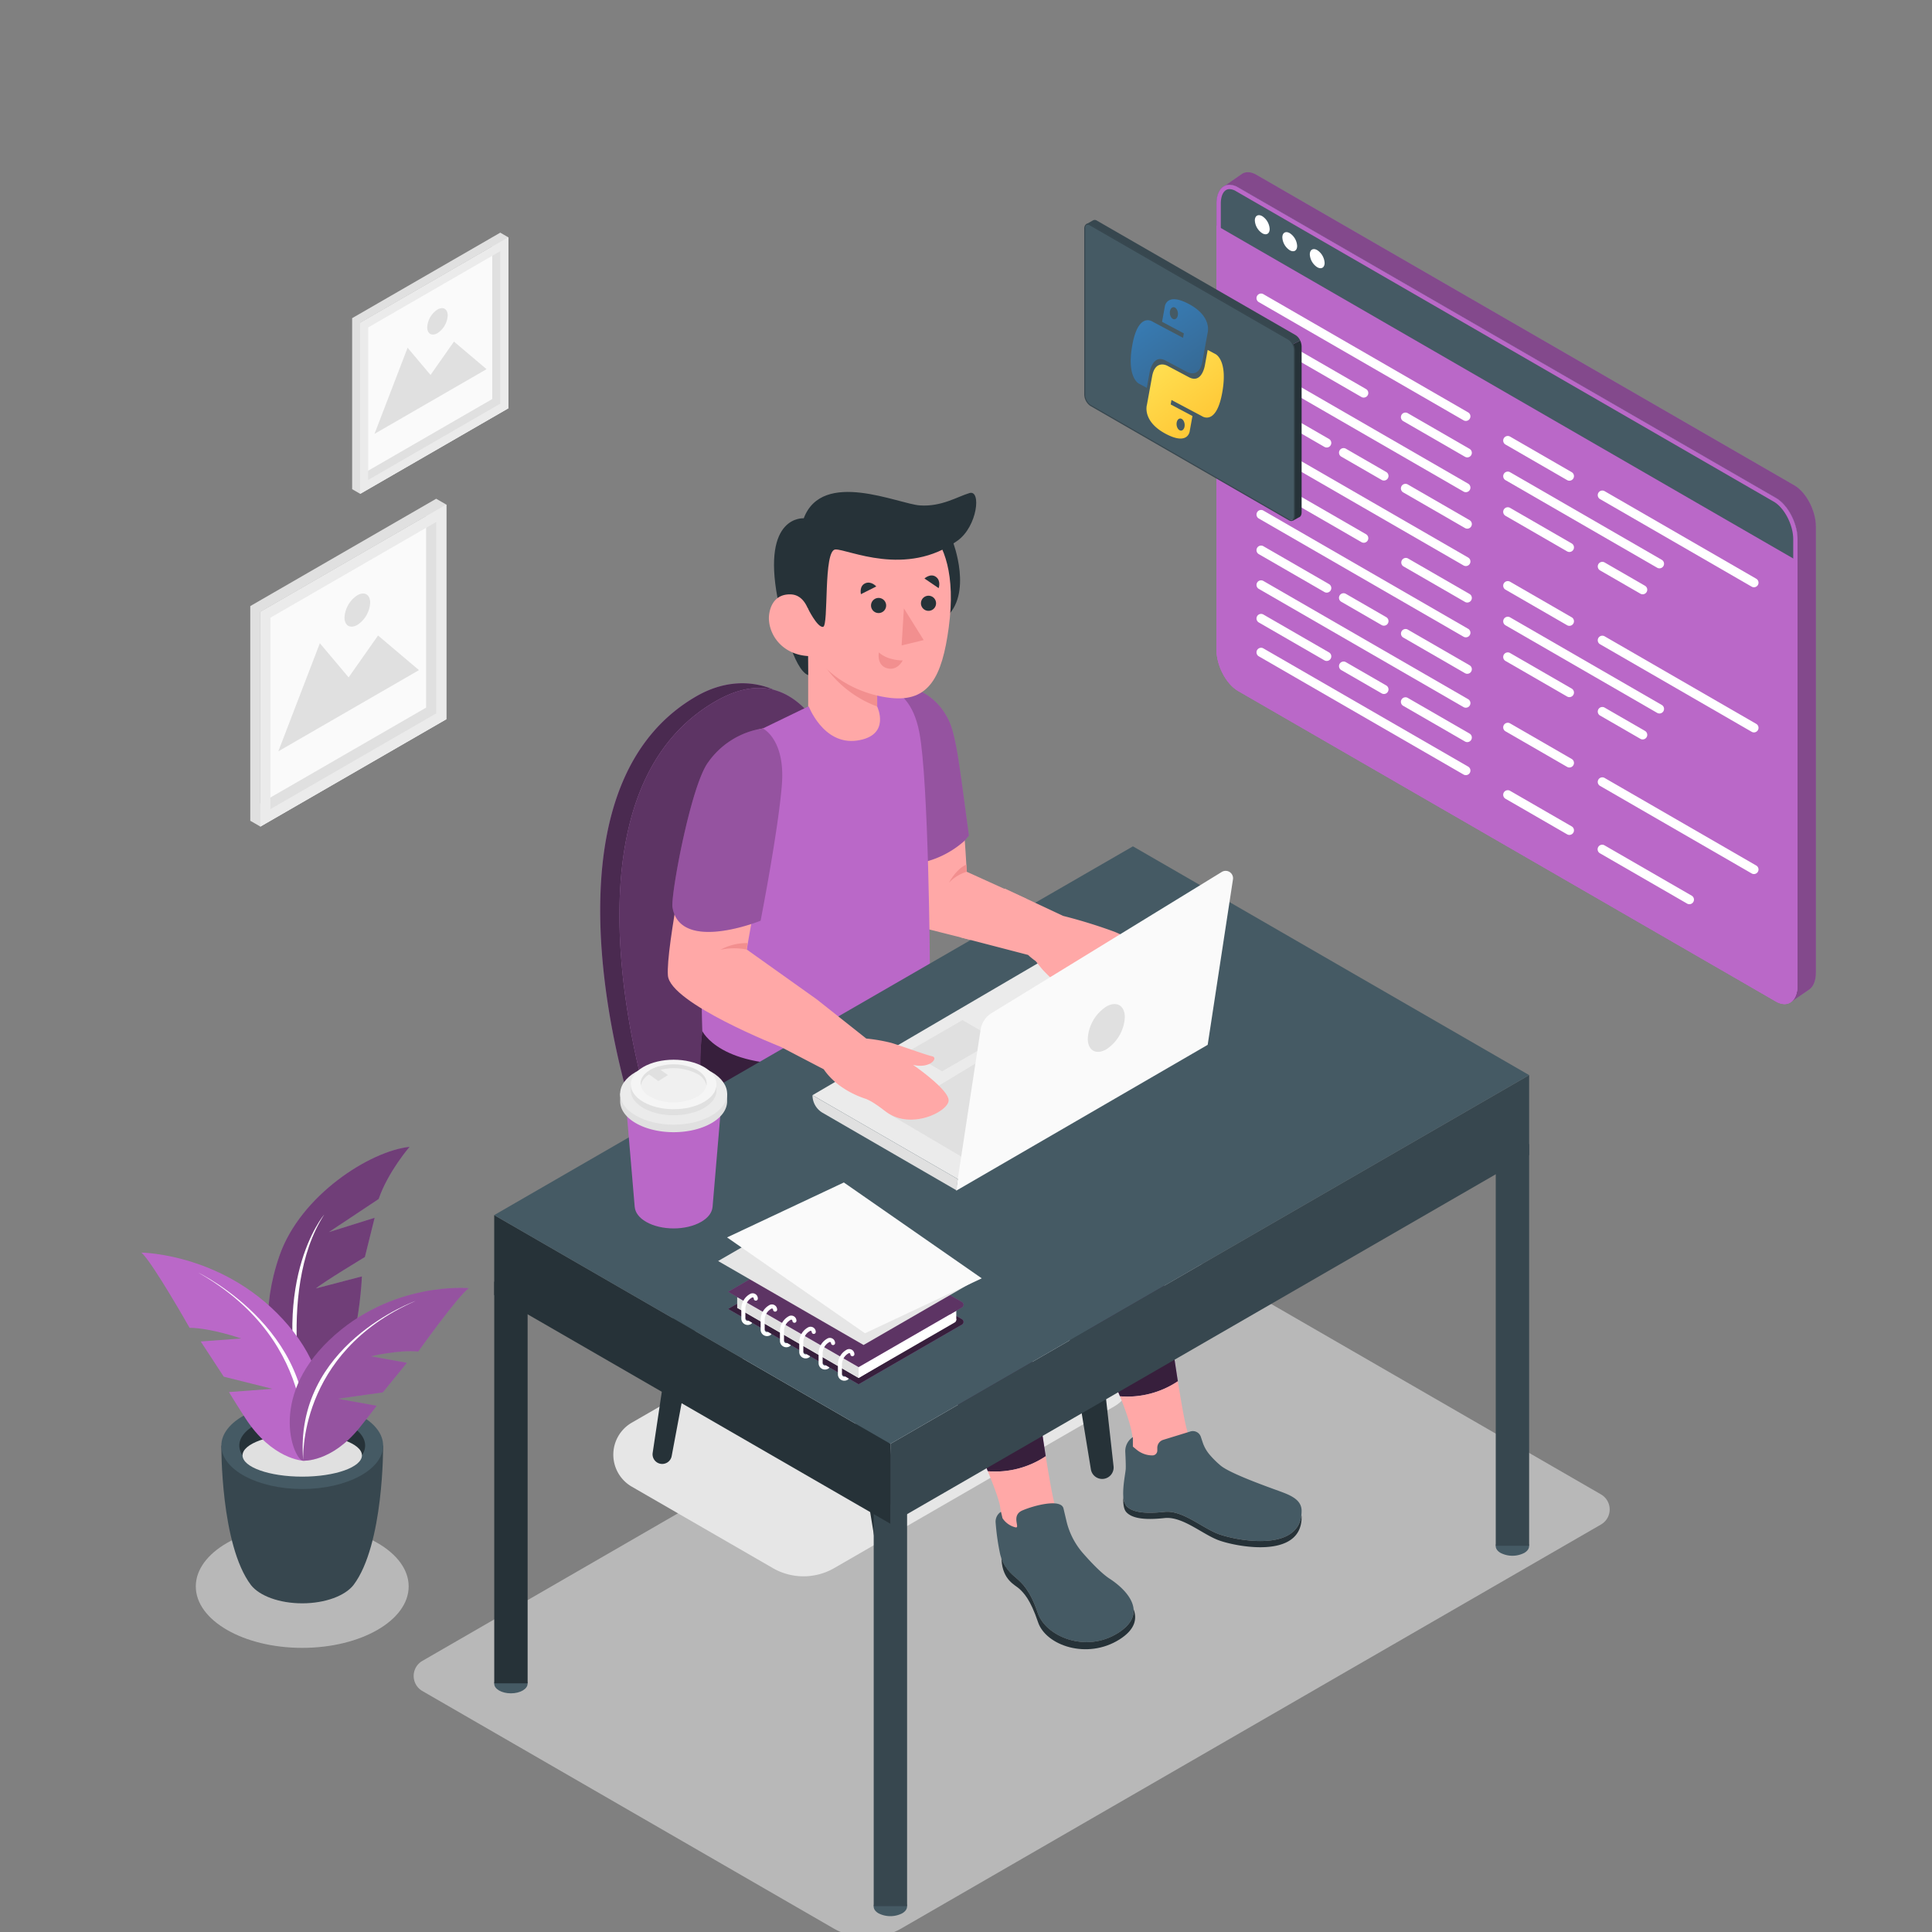 <svg xmlns="http://www.w3.org/2000/svg" xmlns:xlink="http://www.w3.org/1999/xlink" width="600" height="600" viewBox="0 0 600 600"><rect x="0" y="0" width="600" height="600" fill="#808080" stroke="none"/><defs><linearGradient id="linear-gradient" x1="0.13" y1="0.12" x2="0.796" y2="0.782" gradientUnits="objectBoundingBox"><stop offset="0" stop-color="#387eb8"></stop><stop offset="1" stop-color="#366994"></stop></linearGradient><linearGradient id="linear-gradient-2" x1="0.191" y1="0.206" x2="0.907" y2="0.884" gradientUnits="objectBoundingBox"><stop offset="0" stop-color="#ffe052"></stop><stop offset="1" stop-color="#ffc331"></stop></linearGradient><clipPath id="clip-Python"><rect width="600" height="600"></rect></clipPath></defs><g id="Python" clip-path="url(#clip-Python)"><g id="Group_26853" data-name="Group 26853" transform="translate(-25 10.108)"><g id="Shadows" transform="translate(85.807 377.445)"><ellipse id="Ellipse_590" data-name="Ellipse 590" cx="33.054" cy="19.084" rx="33.054" ry="19.084" transform="translate(0 86.039)" fill="#d1d1d1" opacity="0.7"></ellipse><path id="Path_36305" data-name="Path 36305" d="M341.306,294.252,124.07,419.672a5.4,5.4,0,0,0,0,9.36l127.672,73.712a21.116,21.116,0,0,0,21.114,0L490.091,377.323a5.4,5.4,0,0,0,0-9.36l-127.672-73.71A21.11,21.11,0,0,0,341.306,294.252Z" transform="translate(-53.704 -291.423)" fill="#d1d1d1" opacity="0.7"></path><path id="Path_36306" data-name="Path 36306" d="M260.281,295.091l-86.972,50.215a11.479,11.479,0,0,0,0,19.884l43.8,25.286a19.055,19.055,0,0,0,19.054,0l86.973-50.213a11.481,11.481,0,0,0,0-19.886l-43.8-25.286A19.055,19.055,0,0,0,260.281,295.091Z" transform="translate(-37.904 -291.041)" fill="#e6e6e6"></path></g><g id="Plant" transform="translate(68.915 346.05)"><g id="Group_26812" data-name="Group 26812"><g id="Group_26807" data-name="Group 26807" transform="translate(39.311)"><path id="Path_36307" data-name="Path 36307" d="M100.031,355.161s-20.425-19.947-8.8-53.36c6.515-18.726,28.1-32.478,40.4-33.771,0,0-6.67,7.686-9.606,16.2l-15.483,10.293,14.232-4.455-3.032,12.183s-13.237,8-15.2,9.751l14.269-3.729S115.715,342.761,100.031,355.161Z" transform="translate(-87.653 -268.029)" fill="#ba68c8"></path><path id="Path_36308" data-name="Path 36308" d="M100.031,355.161s-20.425-19.947-8.8-53.36c6.515-18.726,28.1-32.478,40.4-33.771,0,0-6.67,7.686-9.606,16.2l-15.483,10.293,14.232-4.455-3.032,12.183s-13.237,8-15.2,9.751l14.269-3.729S115.715,342.761,100.031,355.161Z" transform="translate(-87.653 -268.029)" opacity="0.4"></path><path id="Path_36309" data-name="Path 36309" d="M98.105,349.8s-10.576-41.743,5.071-66.082C103.177,283.714,84.833,305.193,98.105,349.8Z" transform="translate(-85.727 -262.665)" fill="#fff"></path></g><path id="Path_36310" data-name="Path 36310" d="M127.1,337.248l-24.992-.314v0h-.255v0l-24.992.314s-.278,30.788,9.2,43.316h0c2.618,3.331,8.758,5.669,15.915,5.669s13.315-2.346,15.927-5.686C127.376,368.008,127.1,337.248,127.1,337.248Z" transform="translate(-52.033 -244.465)" fill="#37474f"></path><ellipse id="Ellipse_591" data-name="Ellipse 591" cx="25.12" cy="13.486" rx="25.12" ry="13.486" transform="translate(24.827 79.296)" fill="#455a64"></ellipse><g id="Group_26809" data-name="Group 26809" transform="translate(30.406 83.138)"><path id="Path_36311" data-name="Path 36311" d="M100.558,336.047c8.642,0,15.962,2.773,18.54,6.611a5.411,5.411,0,0,0,1-3.033c0-5.328-8.748-9.645-19.541-9.645s-19.541,4.317-19.541,9.645a5.411,5.411,0,0,0,1,3.033C84.6,338.82,91.915,336.047,100.558,336.047Z" transform="translate(-81.017 -329.98)" fill="#263238"></path><g id="Group_26808" data-name="Group 26808" transform="translate(1.002 6.067)"><ellipse id="Ellipse_592" data-name="Ellipse 592" cx="18.54" cy="6.611" rx="18.54" ry="6.611" fill="#e0e0e0"></ellipse></g></g><g id="Group_26810" data-name="Group 26810" transform="translate(0 32.849)"><path id="Path_36312" data-name="Path 36312" d="M108.614,357.14s-9.681-.377-17.984-13.233c-3.425-5.3-5.077-8.088-5.077-8.088l13.488-1.005L83.93,331.036,76.79,320.112l12.549-.931s-9.346-3.274-16.021-3.316c0,0-11.572-20.444-14.958-23.357,0,0,26.691.221,45.715,22.715S111.436,357.716,108.614,357.14Z" transform="translate(-58.36 -292.507)" fill="#ba68c8"></path><path id="Path_36313" data-name="Path 36313" d="M104.111,355.553s6.055-36.47-32.585-58.406C71.526,297.147,111.629,316.41,104.111,355.553Z" transform="translate(-53.857 -290.92)" fill="#fff"></path></g><g id="Group_26811" data-name="Group 26811" transform="translate(46.066 43.808)"><path id="Path_36314" data-name="Path 36314" d="M96.874,354.347s8.77.572,17.471-10.246c3.59-4.462,5.341-6.82,5.341-6.82L107.613,335.1,121.6,333.12l7.471-9.185-11.235-2.021s8.742-2.073,14.767-1.484c0,0,12.366-17.355,15.695-19.664,0,0-24.1-2.314-43.384,16.188S94.273,354.6,96.874,354.347Z" transform="translate(-92.687 -300.673)" fill="#ba68c8"></path><path id="Path_36315" data-name="Path 36315" d="M96.874,354.347s8.77.572,17.471-10.246c3.59-4.462,5.341-6.82,5.341-6.82L107.613,335.1,121.6,333.12l7.471-9.185-11.235-2.021s8.742-2.073,14.767-1.484c0,0,12.366-17.355,15.695-19.664,0,0-24.1-2.314-43.384,16.188S94.273,354.6,96.874,354.347Z" transform="translate(-92.687 -300.673)" opacity="0.2"></path><path id="Path_36316" data-name="Path 36316" d="M95.853,353.316s-2.029-33.473,34.9-49.628C130.751,303.688,92.755,317.293,95.853,353.316Z" transform="translate(-91.665 -299.642)" fill="#fff"></path></g></g></g><g id="Pictures" transform="translate(102.724 62.145)"><g id="Group_26814" data-name="Group 26814" transform="translate(0 82.637)"><path id="Path_36317" data-name="Path 36317" d="M143.62,119.4v66.67L85.882,219.4v-66.67L143.62,119.4Z" transform="translate(-82.757 -117.592)" fill="#fafafa"></path><path id="Path_36318" data-name="Path 36318" d="M138.165,123.466v59.453L86.679,212.644V153.192l51.487-29.726m3.126-5.414L83.553,151.388v66.669l3.126,1.8,57.738-33.335v-66.67l-3.126-1.8Z" transform="translate(-83.553 -118.052)" fill="#e0e0e0"></path><path id="Path_36319" data-name="Path 36319" d="M140.494,124.811v59.452L89.007,213.989V154.537l51.487-29.726m3.126-5.414L85.882,152.732V219.4l57.738-33.335V119.4Z" transform="translate(-82.757 -117.592)" fill="#ebebeb"></path><g id="Group_26813" data-name="Group 26813" transform="translate(8.711 29.434)"><path id="Path_36320" data-name="Path 36320" d="M133.723,160.453,90.044,185.671l12.9-33.575,8.935,10.613,9.137-13.01Z" transform="translate(-90.044 -136.663)" fill="#e0e0e0"></path><path id="Path_36321" data-name="Path 36321" d="M113.332,142.83a8.806,8.806,0,0,1-3.984,6.9c-2.2,1.27-3.984.24-3.984-2.3a8.81,8.81,0,0,1,3.984-6.9C111.548,139.259,113.332,140.288,113.332,142.83Z" transform="translate(-84.805 -139.985)" fill="#e0e0e0"></path></g></g><g id="Group_26816" data-name="Group 26816" transform="translate(31.64)"><path id="Path_36322" data-name="Path 36322" d="M154.982,57.545v53.112l-46,26.556V84.1l46-26.556Z" transform="translate(-106.495 -56.108)" fill="#fafafa"></path><path id="Path_36323" data-name="Path 36323" d="M150.637,60.786v47.363L109.621,131.83V84.468l41.017-23.682m2.489-4.312-46,26.555v53.113l2.491,1.437,46-26.557V57.911l-2.491-1.437Z" transform="translate(-107.13 -56.474)" fill="#e0e0e0"></path><path id="Path_36324" data-name="Path 36324" d="M152.492,61.857V109.22L111.475,132.9V85.539l41.017-23.682m2.491-4.312-46,26.557v53.112l46-26.557V57.545Z" transform="translate(-106.495 -56.108)" fill="#ebebeb"></path><g id="Group_26815" data-name="Group 26815" transform="translate(6.94 23.447)"><path id="Path_36325" data-name="Path 36325" d="M147.1,90.252l-34.8,20.09,10.28-26.747,7.118,8.455,7.279-10.365Z" transform="translate(-112.301 -71.3)" fill="#e0e0e0"></path><path id="Path_36326" data-name="Path 36326" d="M130.854,76.213a7.015,7.015,0,0,1-3.174,5.5c-1.754,1.012-3.174.192-3.174-1.832a7.012,7.012,0,0,1,3.174-5.5C129.432,73.368,130.854,74.188,130.854,76.213Z" transform="translate(-108.127 -73.946)" fill="#e0e0e0"></path></g></g></g><g id="Character" transform="translate(178.483 142.667)"><g id="Group_26845" data-name="Group 26845" transform="translate(0 0)"><g id="Group_26837" data-name="Group 26837"><g id="Group_26817" data-name="Group 26817" transform="translate(32.916 59.425)"><path id="Path_36327" data-name="Path 36327" d="M216.153,287.494l18.668,113.92a3.555,3.555,0,0,0,3.508,2.979h0a3.555,3.555,0,0,0,3.532-3.947l-13.1-117.528Z" transform="translate(-146.879 -118.979)" fill="#263238"></path><path id="Path_36328" data-name="Path 36328" d="M264.173,258.943l18.67,113.92a3.555,3.555,0,0,0,3.508,2.979h0a3.553,3.553,0,0,0,3.531-3.947l-13.1-117.528Z" transform="translate(-130.457 -128.743)" fill="#263238"></path><path id="Path_36329" data-name="Path 36329" d="M201,266.476l-18.423,98.172a2.993,2.993,0,0,1-5.9-.988l13.609-90.986Z" transform="translate(-160.39 -124.602)" fill="#263238"></path><path id="Path_36330" data-name="Path 36330" d="M249.541,239.188l-18.32,97.567a2.993,2.993,0,0,1-5.9-.988l13.5-90.4Z" transform="translate(-143.756 -133.934)" fill="#263238"></path><path id="Path_36331" data-name="Path 36331" d="M263.486,258.218a26.158,26.158,0,0,1-15.421-21.3c-2.97-29.892-13.5-91.493-49.175-70.986-44.033,25.31-28.268,98.807-21.865,122.375a31.745,31.745,0,0,0,8.092,14.075c7.954,8.016,24.424,21.814,52.434,33.565a16.43,16.43,0,0,0,10.849.647c13.915-3.966,50.274-16.139,68.4-39.318a6.335,6.335,0,0,0-1.045-8.861C308.411,282.572,291.822,270.85,263.486,258.218Z" transform="translate(-163.015 -160.391)" fill="#ba68c8"></path><path id="Path_36332" data-name="Path 36332" d="M263.486,258.218a26.158,26.158,0,0,1-15.421-21.3c-2.97-29.892-13.5-91.493-49.175-70.986-44.033,25.31-28.268,98.807-21.865,122.375a31.745,31.745,0,0,0,8.092,14.075c7.954,8.016,24.424,21.814,52.434,33.565a16.43,16.43,0,0,0,10.849.647c13.915-3.966,50.274-16.139,68.4-39.318a6.335,6.335,0,0,0-1.045-8.861C308.411,282.572,291.822,270.85,263.486,258.218Z" transform="translate(-163.015 -160.391)" opacity="0.5"></path><path id="Path_36333" data-name="Path 36333" d="M319.63,293.417a6.281,6.281,0,0,1-1.311,4.221c-.968,1.237-2,2.436-3.061,3.611h0q-.874.964-1.788,1.9l-.036.038q-.906.924-1.845,1.824l-.055.052q-.94.9-1.914,1.767l-.048.044q-.982.876-1.993,1.726l-.025.021c-10.28,8.633-22.755,15.2-33.909,19.942l-.043.019q-1.043.443-2.065.863l-.215.089q-.96.395-1.9.768l-.331.132c-.6.238-1.188.467-1.773.693l-.407.156q-.835.32-1.653.624l-.479.178q-.771.286-1.523.557l-.553.2c-.475.17-.946.337-1.409.5l-.584.2c-.44.153-.876.3-1.3.448l-.623.209c-.4.134-.8.268-1.186.395-.228.077-.448.148-.672.22-.356.115-.713.232-1.057.342l-.717.227-.919.289-.773.238-.773.236c-.326.1-.635.189-.945.28l-.482.144c-.464.136-.911.264-1.335.386a16.43,16.43,0,0,1-10.849-.647c-28.01-11.751-44.48-25.549-52.434-33.565a31.745,31.745,0,0,1-8.092-14.075c-6.4-23.568-22.168-97.065,21.865-122.375.781-.45,1.546-.844,2.3-1.216.165-.081.33-.162.494-.24.745-.35,1.48-.672,2.2-.95.071-.028.141-.05.211-.076.692-.262,1.374-.486,2.045-.682.1-.03.208-.063.311-.091q1.083-.3,2.132-.491l.178-.03a20.165,20.165,0,0,1,4.221-.3l.079,0a17.968,17.968,0,0,1,4,.621h0c-7.035-3.108-15.623-2.967-24.137,1.926-44.035,25.311-28.269,98.808-21.866,122.375l1.083,4.049a38.3,38.3,0,0,0,13.743,20.539l11.427,8.734v-.005a179.755,179.755,0,0,0,40.189,22.892,16.477,16.477,0,0,0,10.881.667c13.908-3.962,50.279-16.136,68.411-39.32a6.212,6.212,0,0,0,1.3-3.452h.028V293.4Z" transform="translate(-164.533 -160.757)" fill="#ba68c8"></path><path id="Path_36334" data-name="Path 36334" d="M319.63,293.417a6.281,6.281,0,0,1-1.311,4.221c-.968,1.237-2,2.436-3.061,3.611h0q-.874.964-1.788,1.9l-.036.038q-.906.924-1.845,1.824l-.055.052q-.94.9-1.914,1.767l-.048.044q-.982.876-1.993,1.726l-.025.021c-10.28,8.633-22.755,15.2-33.909,19.942l-.043.019q-1.043.443-2.065.863l-.215.089q-.96.395-1.9.768l-.331.132c-.6.238-1.188.467-1.773.693l-.407.156q-.835.32-1.653.624l-.479.178q-.771.286-1.523.557l-.553.2c-.475.17-.946.337-1.409.5l-.584.2c-.44.153-.876.3-1.3.448l-.623.209c-.4.134-.8.268-1.186.395-.228.077-.448.148-.672.22-.356.115-.713.232-1.057.342l-.717.227-.919.289-.773.238-.773.236c-.326.1-.635.189-.945.28l-.482.144c-.464.136-.911.264-1.335.386a16.43,16.43,0,0,1-10.849-.647c-28.01-11.751-44.48-25.549-52.434-33.565a31.745,31.745,0,0,1-8.092-14.075c-6.4-23.568-22.168-97.065,21.865-122.375.781-.45,1.546-.844,2.3-1.216.165-.081.33-.162.494-.24.745-.35,1.48-.672,2.2-.95.071-.028.141-.05.211-.076.692-.262,1.374-.486,2.045-.682.1-.03.208-.063.311-.091q1.083-.3,2.132-.491l.178-.03a20.165,20.165,0,0,1,4.221-.3l.079,0a17.968,17.968,0,0,1,4,.621h0c-7.035-3.108-15.623-2.967-24.137,1.926-44.035,25.311-28.269,98.808-21.866,122.375l1.083,4.049a38.3,38.3,0,0,0,13.743,20.539l11.427,8.734v-.005a179.755,179.755,0,0,0,40.189,22.892,16.477,16.477,0,0,0,10.881.667c13.908-3.962,50.279-16.136,68.411-39.32a6.212,6.212,0,0,0,1.3-3.452h.028V293.4Z" transform="translate(-164.533 -160.757)" opacity="0.6"></path></g><g id="Group_26822" data-name="Group 26822" transform="translate(64.002 137.671)"><g id="Group_26820" data-name="Group 26820" transform="translate(41.812)"><path id="Path_36335" data-name="Path 36335" d="M325.353,357.575c-3.013-19.168-6.859-49.82-9.065-67.946q-.217-1.788-.6-3.532a37.585,37.585,0,0,0-17.736-24.016L252.785,235.19,222.12,219.063s-8.162,23.647,1.319,38.1c7.892,12.031,42.729,26.955,53.081,31.98s10.578,6.395,10.36,13.115-.221,15.28,12.5,42.1c3.657,7.706,6.205,13.471,7.985,17.887A28.243,28.243,0,0,0,325.353,357.575Z" transform="translate(-218.854 -219.063)" fill="#ba68c8"></path><path id="Path_36336" data-name="Path 36336" d="M325.353,357.575c-3.013-19.168-6.859-49.82-9.065-67.946a38.206,38.206,0,0,0-1.021-5.265,37.444,37.444,0,0,0-17.239-22.24L252.785,235.19,222.12,219.063s-8.162,23.647,1.319,38.1c7.892,12.031,42.729,26.955,53.081,31.98s10.578,6.395,10.36,13.115-.221,15.28,12.5,42.1c3.657,7.706,6.205,13.471,7.985,17.887A28.243,28.243,0,0,0,325.353,357.575Z" transform="translate(-218.854 -219.063)" opacity="0.7"></path><path id="Path_36337" data-name="Path 36337" d="M288.825,342.58a4.523,4.523,0,0,0,.546,2.285,31.819,31.819,0,0,0,6.8,8.086c6.083,5.489,26.255,26.965,33.347,13.632,0,0-20.839-19.959-23.6-28.168-.785-2.332-1.881-8.275-3.117-16.138a28.243,28.243,0,0,1-17.984,4.674C288.72,336.656,288.893,339.821,288.825,342.58Z" transform="translate(-196.297 -183.765)" fill="#ffa8a7"></path><g id="Group_26819" data-name="Group 26819" transform="translate(89.521 153.994)"><path id="Path_36338" data-name="Path 36338" d="M310.253,337.329l-.578-1.731a2.608,2.608,0,0,0-3.245-1.668l-8.444,2.6a2.6,2.6,0,0,0-1.831,2.48v.844a1.508,1.508,0,0,1-1.508,1.508h0a7.706,7.706,0,0,1-4.9-1.758l-1.18-.973v-2.951h0a5.185,5.185,0,0,0-2.354,4.615c.1,2,.2,4.447.127,5.419-.136,1.763-1.794,9.15.181,11.333s6.4,2.442,11.873,1.851,11.467,4.8,16.543,6.792,26.087,6.3,26.033-7.135c-.013-3.421-3.4-4.816-6.719-6.031s-15.316-5.438-18.391-7.974a28.543,28.543,0,0,1-3.423-3.378A11.437,11.437,0,0,1,310.253,337.329Z" transform="translate(-285.562 -333.813)" fill="#455a64"></path><g id="Group_26818" data-name="Group 26818" transform="translate(0.002 20.139)"><path id="Path_36339" data-name="Path 36339" d="M314.938,360.561c-5.075-1.993-11.066-7.382-16.541-6.792s-9.9.331-11.874-1.851a5.179,5.179,0,0,1-.933-3.1c-.1,2.067.059,4.053.933,5.019,1.977,2.183,6.4,2.444,11.874,1.852s11.466,4.8,16.541,6.792,26.087,6.3,26.035-7.135a4.639,4.639,0,0,0-.076-.581C339.568,366.556,319.835,362.485,314.938,360.561Z" transform="translate(-285.563 -348.82)" fill="#263238"></path></g></g></g><g id="Group_26821" data-name="Group 26821" transform="translate(0 22.775)"><path id="Path_36340" data-name="Path 36340" d="M294.974,375.046c-3.013-19.168-6.858-49.82-9.065-67.946a38.184,38.184,0,0,0-13.177-24.478l-54.21-46.088-28.967-.5s-5.976,24.146,3.507,38.6c7.891,12.031,42.728,26.955,53.08,31.98s10.578,6.395,10.362,13.115-.223,15.28,12.5,42.1c3.657,7.706,6.205,13.471,7.985,17.887A28.242,28.242,0,0,0,294.974,375.046Z" transform="translate(-187.697 -236.034)" fill="#ba68c8"></path><path id="Path_36341" data-name="Path 36341" d="M294.974,375.046c-3.013-19.168-6.858-49.82-9.065-67.946a38.184,38.184,0,0,0-13.177-24.478l-54.21-46.088-28.967-.5s-5.976,24.146,3.507,38.6c7.891,12.031,42.728,26.955,53.08,31.98s10.578,6.395,10.362,13.115-.223,15.28,12.5,42.1c3.657,7.706,6.205,13.471,7.985,17.887A28.242,28.242,0,0,0,294.974,375.046Z" transform="translate(-187.697 -236.034)" opacity="0.7"></path><path id="Path_36342" data-name="Path 36342" d="M258.233,358.2c-.02.8-.556,3.182.561,4.01,1.416,1.051,2.769,4.454,6.8,8.085,6.085,5.489,12.51-6.327,9.747-14.536-.785-2.332-1.882-8.273-3.117-16.137a28.242,28.242,0,0,1-17.984,4.674C258.143,354,258.3,355.439,258.233,358.2Z" transform="translate(-164.942 -200.608)" fill="#ffa8a7"></path></g></g><g id="Group_26823" data-name="Group 26823" transform="translate(121.466 60.201)"><path id="Path_36343" data-name="Path 36343" d="M230.517,161.576h0a17.74,17.74,0,0,1,19.611,11.891,77.441,77.441,0,0,1,3.664,17.732c1.563,18.589,2,27.883,2,27.883l18.672,8.469s-10.084.484-9.4,14.723L241.8,236.411Z" transform="translate(-230.517 -161.327)" fill="#ffa8a7"></path><path id="Path_36344" data-name="Path 36344" d="M256.479,207.855c-2.751-20.137-3.845-30.662-6.205-35.662-3.7-7.837-11.194-11.945-19.757-10.608l7.031,55.291.906-.089a29.208,29.208,0,0,0,16.74-7.4Z" transform="translate(-230.517 -161.335)" fill="#ba68c8"></path><path id="Path_36345" data-name="Path 36345" d="M256.479,207.855c-2.751-20.137-3.845-30.662-6.205-35.662-3.7-7.837-11.194-11.945-19.757-10.608l7.031,55.291.906-.089a29.208,29.208,0,0,0,16.74-7.4Z" transform="translate(-230.517 -161.335)" opacity="0.2"></path><path id="Path_36346" data-name="Path 36346" d="M250.755,204.936a12.94,12.94,0,0,0-5.516,3.387s2.252-4.28,5.4-5.6Z" transform="translate(-225.482 -147.181)" fill="#f28f8f"></path></g><path id="Path_36347" data-name="Path 36347" d="M200.213,177.874,221.1,167.76l17.207-5.938s13.785-4.4,17.313,13.974c2.9,15.1,3.278,72.48,3.278,72.48l-.307,6.279s-7.961,22.3-36.4,24.142-33.973-10.145-33.973-10.145S185.34,192.635,200.213,177.874Z" transform="translate(-123.594 -101.125)" fill="#ba68c8"></path><path id="Path_36348" data-name="Path 36348" d="M248.372,127.959s6.456,16.544-2.46,23.83-5.826-21.985-5.826-21.985Z" transform="translate(-105.955 -112.549)" fill="#263238"></path><g id="Group_26829" data-name="Group 26829" transform="translate(0 110.062)"><g id="Group_26824" data-name="Group 26824" transform="translate(117.846 204.386)"><path id="Path_36349" data-name="Path 36349" d="M236.666,446.713a8.1,8.1,0,0,1-7.329,0c-2.024-1.168-2.024-3.062,0-4.231a8.1,8.1,0,0,1,7.329,0C238.69,443.65,238.69,445.545,236.666,446.713Z" transform="translate(-227.82 -319.732)" fill="#455a64"></path><rect id="Rectangle_3548" data-name="Rectangle 3548" width="10.365" height="124.749" transform="translate(0.009)" fill="#37474f"></rect></g><g id="Group_26825" data-name="Group 26825" transform="translate(0 135.187)"><ellipse id="Ellipse_593" data-name="Ellipse 593" cx="5.183" cy="2.992" rx="5.183" ry="2.992" transform="translate(0 121.873)" fill="#455a64"></ellipse><rect id="Rectangle_3549" data-name="Rectangle 3549" width="10.365" height="124.749" transform="translate(0.01)" fill="#263238"></rect></g><g id="Group_26826" data-name="Group 26826" transform="translate(311.029 92.461)"><path id="Path_36350" data-name="Path 36350" d="M380.618,363.311a8.1,8.1,0,0,1-7.329,0c-2.024-1.169-2.024-3.062,0-4.231a8.1,8.1,0,0,1,7.329,0C382.642,360.248,382.642,362.142,380.618,363.311Z" transform="translate(-371.772 -236.33)" fill="#455a64"></path><rect id="Rectangle_3550" data-name="Rectangle 3550" width="10.365" height="124.75" transform="translate(0.009)" fill="#37474f"></rect></g><g id="Group_26827" data-name="Group 26827" transform="translate(185.252 18.93)"><path id="Path_36351" data-name="Path 36351" d="M285.984,292.832a7.266,7.266,0,0,1-6.574,0c-1.816-1.048-1.816-2.747,0-3.8a7.266,7.266,0,0,1,6.574,0C287.8,290.083,287.8,291.782,285.984,292.832Z" transform="translate(-278.048 -186.723)" fill="#455a64"></path><rect id="Rectangle_3551" data-name="Rectangle 3551" width="9.297" height="104.107" transform="translate(0.009)" fill="#455a64"></rect></g><g id="Group_26828" data-name="Group 26828" transform="translate(0)"><path id="Path_36352" data-name="Path 36352" d="M140.005,283.827v24.819l123.046,71.041V354.867Z" transform="translate(-140.005 -169.305)" fill="#263238"></path><path id="Path_36353" data-name="Path 36353" d="M430.052,251.427,231.695,365.948v24.819L430.052,276.246Z" transform="translate(-108.648 -180.386)" fill="#37474f"></path><path id="Path_36354" data-name="Path 36354" d="M338.363,198.49,140.005,313.011l123.046,71.041L461.409,269.531Z" transform="translate(-140.005 -198.49)" fill="#455a64"></path></g></g><path id="Path_36355" data-name="Path 36355" d="M213.659,267.266l45.119,26.048,75.01-43.378-45.112-26.58Z" transform="translate(-114.817 -79.923)" fill="#ebebeb"></path><path id="Path_36356" data-name="Path 36356" d="M246.365,254.6l16.926-9.772-10.609-6.125-16.926,9.772Z" transform="translate(-107.26 -74.674)" fill="#e0e0e0"></path><path id="Path_36357" data-name="Path 36357" d="M254.518,280.931l-22.8-13.42,44.561-26.971Z" transform="translate(-108.641 -74.046)" fill="#e0e0e0"></path><g id="Group_26830" data-name="Group 26830" transform="translate(144.72 123.202)"><path id="Path_36358" data-name="Path 36358" d="M261.765,208.281l18.05,8.465a160.315,160.315,0,0,1,15.939,4.925s12.556,5.133,13.13,8.5-9.423,11.479-18.207,7.533c-1.771-.8-4.968-2.4-7.326-2.654s-9.358-1.353-14.425-6.185l-21.065-5.479S246.812,210.376,261.765,208.281Z" transform="translate(-247.845 -208.281)" fill="#ffa8a7"></path><path id="Path_36359" data-name="Path 36359" d="M268.115,228.67c2.091,2.237,8.051,7.887,9.351,9.517s4.372-2.565-1.013-8.818a50.627,50.627,0,0,1-13-7.08A52.084,52.084,0,0,0,268.115,228.67Z" transform="translate(-242.509 -203.49)" fill="#ffa8a7"></path></g><g id="Group_26834" data-name="Group 26834" transform="translate(85.305)"><g id="Group_26832" data-name="Group 26832" transform="translate(12.2 40.707)"><g id="Group_26831" data-name="Group 26831"><rect id="Rectangle_3552" data-name="Rectangle 3552" width="21.424" height="25.927" fill="#ffa8a7"></rect></g></g><path id="Path_36360" data-name="Path 36360" d="M233.642,172.736a34.477,34.477,0,0,1-19.682-18.718v-7.209h19.682Z" transform="translate(-200.018 -106.102)" fill="#f28f8f"></path><path id="Path_36361" data-name="Path 36361" d="M242.275,121.532s19.487,2.344,15.018,35.634c-2.067,15.4-6.18,23.178-18.05,21.861-13.451-1.492-32.031-11.938-29.151-38.317S242.275,121.532,242.275,121.532Z" transform="translate(-201.443 -115.054)" fill="#ffa8a7"></path><path id="Path_36362" data-name="Path 36362" d="M234.992,143.423l-.705,11.5,6.858-1.653Z" transform="translate(-193.067 -107.26)" fill="#f28f8f"></path><g id="Group_26833" data-name="Group 26833" transform="translate(28.493 25.936)"><path id="Path_36363" data-name="Path 36363" d="M227.21,143.21a2.347,2.347,0,1,0,2.485-2.2A2.348,2.348,0,0,0,227.21,143.21Z" transform="translate(-223.981 -134.022)" fill="#263238"></path><path id="Path_36364" data-name="Path 36364" d="M238.764,142.7a2.346,2.346,0,1,0,2.485-2.2A2.346,2.346,0,0,0,238.764,142.7Z" transform="translate(-220.03 -134.197)" fill="#263238"></path><path id="Path_36365" data-name="Path 36365" d="M243.981,139.745l-4.412-3s1.871-1.718,3.552-.514S243.981,139.745,243.981,139.745Z" transform="translate(-219.753 -135.802)" fill="#263238"></path><path id="Path_36366" data-name="Path 36366" d="M229.66,138.654l-4.768,2.4s-.592-2.471,1.279-3.354S229.66,138.654,229.66,138.654Z" transform="translate(-224.803 -135.236)" fill="#263238"></path></g><path id="Path_36367" data-name="Path 36367" d="M236.446,156.1s-4.47.133-7.416-2.481c0,0-.758,3.939,2.522,4.9S236.446,156.1,236.446,156.1Z" transform="translate(-194.89 -103.773)" fill="#f28f8f"></path><path id="Path_36368" data-name="Path 36368" d="M215.134,152.372s3,6.23,4.845,6.015,0-23.889,3.843-24.043,21.951,8.846,37.969-2.767c6.148-4.457,7.378-15.833,3.689-14.757s-8.669,4.3-15.4,3.843-30.253-11.376-36.094,4c0,0-13.025-1.062-8.132,24.787,1.214,6.419,5.058,22.343,9.516,23.912Z" transform="translate(-203.167 -116.476)" fill="#263238"></path><path id="Path_36369" data-name="Path 36369" d="M216.594,149.948a13,13,0,0,0-1.056-5.683c-.894-1.994-2.473-4.006-5.214-4.081-6.017-.165-6.829,5.628-6.748,7.691.213,5.415,4.6,11.267,12.76,11.49Z" transform="translate(-203.571 -108.369)" fill="#ffa8a7"></path></g><path id="Path_36370" data-name="Path 36370" d="M217.644,233.923l15.348,12.16a52.122,52.122,0,0,1,7.789,1.349c2.932.88,10.639,3.715,12.679,4.156s-.6,3.952-5.929,2.676c0,0,11.19,7.668,11.039,11.079s-11.635,9.232-19.386,3.519c-1.563-1.153-4.348-3.4-6.6-4.141s-8.861-3.3-12.795-9.092l-13.421-7S202.586,232.813,217.644,233.923Z" transform="translate(-117.454 -76.329)" fill="#ffa8a7"></path><g id="Group_26835" data-name="Group 26835" transform="translate(53.902 73.449)"><path id="Path_36371" data-name="Path 36371" d="M209.7,171.207s8.96,6.945,3.456,28.507-8.447,40.155-8.447,40.155l21.747,15.484s-9.194,3.268-11.275,14.708c0,0-34.279-13.476-34.97-22.124s7.149-46.1,8.342-52.989S195.84,174.467,209.7,171.207Z" transform="translate(-180.171 -171.207)" fill="#ffa8a7"></path><path id="Path_36372" data-name="Path 36372" d="M200.548,222.881a20.291,20.291,0,0,0-8.2.078,17.245,17.245,0,0,1,8.383-2.08Z" transform="translate(-176.006 -154.22)" fill="#f28f8f"></path></g><path id="Path_36373" data-name="Path 36373" d="M332.881,206.8l-7.844,51.339a.118.118,0,0,1-.058.086l-77.911,45.188a.119.119,0,0,1-.177-.121l7.608-49.785a7.377,7.377,0,0,1,3.44-5.18L329.412,204.5A2.3,2.3,0,0,1,332.881,206.8Z" transform="translate(-103.452 -86.491)" fill="#fafafa"></path><path id="Path_36374" data-name="Path 36374" d="M258.433,285.656l-41.619-24.1a6.328,6.328,0,0,1-3.155-5.475h0l45.118,26.048Z" transform="translate(-114.816 -68.733)" fill="#e0e0e0"></path><path id="Path_36375" data-name="Path 36375" d="M277.367,245.732c0,3.666,2.574,5.153,5.749,3.32a12.71,12.71,0,0,0,5.75-9.96c0-3.666-2.574-5.153-5.75-3.32A12.712,12.712,0,0,0,277.367,245.732Z" transform="translate(-93.029 -75.946)" fill="#e0e0e0"></path><path id="Path_36376" data-name="Path 36376" d="M213.7,130.053s-3.535-5.227-1.382-6.918S216.158,126.824,213.7,130.053Z" transform="translate(-115.513 -114.308)" fill="#263238"></path><path id="Path_36377" data-name="Path 36377" d="M215.174,130.221s-6.262-.78-6.118-3.512S214.362,126.245,215.174,130.221Z" transform="translate(-116.392 -113.386)" fill="#263238"></path><path id="Path_36378" data-name="Path 36378" d="M212.673,165.721s4.584,12.518,15.191,10.981,6.221-10.572,6.221-10.572l-2.582-.454Z" transform="translate(-115.157 -99.495)" fill="#ffa8a7"></path><path id="Path_36379" data-name="Path 36379" d="M209.34,171.207s6.984,3.342,5.907,17.384-6.611,42.328-6.611,42.328-24.985,10.111-27.362-4.151c-.615-3.689,5.687-37.815,11.069-45.04A25.435,25.435,0,0,1,209.34,171.207Z" transform="translate(-125.906 -97.758)" fill="#ba68c8"></path><path id="Path_36380" data-name="Path 36380" d="M209.34,171.207s6.984,3.342,5.907,17.384-6.611,42.328-6.611,42.328-24.985,10.111-27.362-4.151c-.615-3.689,5.687-37.815,11.069-45.04A25.435,25.435,0,0,1,209.34,171.207Z" transform="translate(-125.906 -97.758)" opacity="0.2"></path><g id="Group_26836" data-name="Group 26836" transform="translate(155.71 314.093)"><path id="Path_36381" data-name="Path 36381" d="M258.18,355.156a6.759,6.759,0,0,0,4.081,2.849c1.51.24-1.553-3.692,2.1-5.267s12.013-3.752,12.758-.605l.926,3.92a23.276,23.276,0,0,0,5.156,10c2.507,2.86,5.756,6.271,8.272,7.9,4.773,3.083,12.621,10.528,2.547,16.867s-22.46.99-24.885-6.223-4.988-9.3-6.282-10.5-4.31-3.08-5.446-7.945a74.01,74.01,0,0,1-1.363-9.657,3.6,3.6,0,0,1,1.659-3.339h0Z" transform="translate(-256.035 -350.526)" fill="#455a64"></path><path id="Path_36382" data-name="Path 36382" d="M293.565,386.473c-10.076,6.341-22.46.99-24.885-6.223s-4.988-9.3-6.282-10.5c-1.158-1.074-3.69-2.714-5.024-6.538.017.2.04.4.052.6.385,6.246,4.211,7.708,5.5,8.905s3.409,3.175,5.832,10.388,15.2,11.71,25.276,5.371c4.889-3.077,5.55-6.413,4.4-9.386C298.623,381.511,297.382,384.072,293.565,386.473Z" transform="translate(-255.577 -346.186)" fill="#263238"></path></g></g><g id="Group_26842" data-name="Group 26842" transform="translate(69.538 214.454)"><g id="Group_26840" data-name="Group 26840" transform="translate(3.111 15.002)"><path id="Path_36383" data-name="Path 36383" d="M266.767,315.229l-32.106,18.536-40.52-23.395L226.313,291.8a2.755,2.755,0,0,1,2.752,0l37.7,21.767A.962.962,0,0,1,266.767,315.229Z" transform="translate(-194.141 -286.099)" fill="#ba68c8"></path><path id="Path_36384" data-name="Path 36384" d="M266.767,315.229l-32.106,18.536-40.52-23.395L226.313,291.8a2.755,2.755,0,0,1,2.752,0l37.7,21.767A.962.962,0,0,1,266.767,315.229Z" transform="translate(-194.141 -286.099)" opacity="0.7"></path><g id="Group_26838" data-name="Group 26838" transform="translate(2.807 6.296)"><path id="Path_36385" data-name="Path 36385" d="M263.828,314.3l-29.882,17.251L196.233,309.78l29.941-17.288a2.564,2.564,0,0,1,2.563,0l35.09,20.26A.9.9,0,0,1,263.828,314.3Z" transform="translate(-196.233 -292.149)" fill="#fff"></path><path id="Path_36386" data-name="Path 36386" d="M224.335,326.832v-3.365l30.329-17.51v2.867Z" transform="translate(-186.622 -287.427)" fill="#fff"></path></g><path id="Path_36387" data-name="Path 36387" d="M233.946,327.919v-3.365L196.233,302.78v3.365Z" transform="translate(-193.426 -282.217)" fill="#e0e0e0"></path><path id="Path_36388" data-name="Path 36388" d="M266.767,311.258l-32.106,18.536L194.141,306.4l32.172-18.575a2.755,2.755,0,0,1,2.752,0l37.7,21.767A.962.962,0,0,1,266.767,311.258Z" transform="translate(-194.141 -287.458)" fill="#ba68c8"></path><path id="Path_36389" data-name="Path 36389" d="M266.767,311.258l-32.106,18.536L194.141,306.4l32.172-18.575a2.755,2.755,0,0,1,2.752,0l37.7,21.767A.962.962,0,0,1,266.767,311.258Z" transform="translate(-194.141 -287.458)" opacity="0.5"></path><g id="Group_26839" data-name="Group 26839" transform="translate(4.092 19.415)"><path id="Path_36390" data-name="Path 36390" d="M221.788,323.345a.722.722,0,0,1-.986-.675v-3.044a3.992,3.992,0,0,1,1.95-3.419l.114-.067a.358.358,0,0,1,.542.309.631.631,0,0,0,1.261,0,1.62,1.62,0,0,0-2.446-1.394l-.114.067a5.256,5.256,0,0,0-2.569,4.505v3.044a1.988,1.988,0,0,0,3.093,1.653.617.617,0,0,0,.247-.348Z" transform="translate(-189.546 -297.513)" fill="#fff"></path><path id="Path_36391" data-name="Path 36391" d="M217.318,320.765a.722.722,0,0,1-.986-.675v-3.044a3.993,3.993,0,0,1,1.95-3.419l.114-.067a.358.358,0,0,1,.542.309.631.631,0,0,0,1.261,0,1.621,1.621,0,0,0-2.446-1.4l-.114.068a5.256,5.256,0,0,0-2.569,4.505v3.044a1.988,1.988,0,0,0,3.093,1.653.623.623,0,0,0,.246-.348Z" transform="translate(-191.075 -298.395)" fill="#fff"></path><path id="Path_36392" data-name="Path 36392" d="M212.848,318.185a.722.722,0,0,1-.986-.675v-3.044a3.991,3.991,0,0,1,1.95-3.419l.114-.067a.358.358,0,0,1,.542.309.631.631,0,0,0,1.261,0,1.62,1.62,0,0,0-2.446-1.4l-.114.068a5.256,5.256,0,0,0-2.569,4.505v3.044a1.988,1.988,0,0,0,3.093,1.653.623.623,0,0,0,.246-.348Z" transform="translate(-192.604 -299.278)" fill="#fff"></path><path id="Path_36393" data-name="Path 36393" d="M208.378,315.605a.723.723,0,0,1-.986-.675v-3.044a3.992,3.992,0,0,1,1.949-3.419l.115-.068a.359.359,0,0,1,.542.31.631.631,0,0,0,1.261,0,1.62,1.62,0,0,0-2.446-1.4l-.114.068a5.256,5.256,0,0,0-2.569,4.505v3.044a1.988,1.988,0,0,0,3.093,1.653.623.623,0,0,0,.246-.348Z" transform="translate(-194.133 -300.16)" fill="#fff"></path><path id="Path_36394" data-name="Path 36394" d="M203.908,313.025a.723.723,0,0,1-.986-.675v-3.044a3.992,3.992,0,0,1,1.949-3.419l.115-.068a.359.359,0,0,1,.542.31.631.631,0,0,0,1.261,0,1.62,1.62,0,0,0-2.446-1.4l-.114.068a5.256,5.256,0,0,0-2.569,4.505v3.044A1.988,1.988,0,0,0,204.753,314a.623.623,0,0,0,.246-.348Z" transform="translate(-195.661 -301.042)" fill="#fff"></path><path id="Path_36395" data-name="Path 36395" d="M199.438,310.445a.723.723,0,0,1-.986-.675v-3.044a3.991,3.991,0,0,1,1.949-3.419l.115-.068a.359.359,0,0,1,.542.31.631.631,0,1,0,1.261,0,1.62,1.62,0,0,0-2.446-1.4l-.114.067a5.26,5.26,0,0,0-2.569,4.506v3.044a1.987,1.987,0,0,0,3.093,1.652.615.615,0,0,0,.246-.346Z" transform="translate(-197.19 -301.925)" fill="#fff"></path></g></g><path id="Path_36396" data-name="Path 36396" d="M271.7,305.6l-34.71,20.04-45.169-26.078,34.71-20.04Z" transform="translate(-191.823 -275.171)" fill="#e6e6e6"></path><g id="Group_26841" data-name="Group 26841" transform="translate(2.78)"><path id="Path_36397" data-name="Path 36397" d="M272.987,306.049,236.72,323.111l-42.826-29.77,36.266-17.062Z" transform="translate(-193.894 -276.279)" fill="#fafafa"></path></g></g><g id="Group_26844" data-name="Group 26844" transform="translate(39.112 176.329)"><path id="Path_36398" data-name="Path 36398" d="M200.007,258.75H170.553l2.642,31.179h.012c.154,1.661,1.316,3.3,3.515,4.564,4.727,2.73,12.392,2.73,17.12,0,2.2-1.268,3.359-2.9,3.515-4.564h.008Z" transform="translate(-168.671 -244.148)" fill="#ba68c8"></path><g id="Group_26843" data-name="Group 26843"><path id="Path_36399" data-name="Path 36399" d="M202.371,259.92v-2.471h-.581a10.073,10.073,0,0,0-4.282-4.29c-6.487-3.746-17-3.746-23.492,0a10.073,10.073,0,0,0-4.282,4.29h-.582v2.491c0,2.455,1.621,4.908,4.865,6.781,6.487,3.745,17,3.745,23.492,0C200.759,264.844,202.379,262.381,202.371,259.92Z" transform="translate(-169.15 -247.021)" fill="#e0e0e0"></path><path id="Path_36400" data-name="Path 36400" d="M197.507,264.974c-6.487,3.744-17,3.744-23.492,0s-6.487-9.818,0-13.564,17-3.744,23.492,0S203.995,261.229,197.507,264.974Z" transform="translate(-169.15 -247.618)" fill="#ebebeb"></path><path id="Path_36401" data-name="Path 36401" d="M198.228,256.937v-1.979h-.466a8.07,8.07,0,0,0-3.431-3.438c-5.2-3-13.624-3-18.821,0a8.069,8.069,0,0,0-3.431,3.438h-.467v1.994c0,1.967,1.3,3.933,3.9,5.434,5.2,3,13.624,3,18.821,0C196.937,260.881,198.235,258.909,198.228,256.937Z" transform="translate(-168.309 -247.39)" fill="#e0e0e0"></path><path id="Path_36402" data-name="Path 36402" d="M194.331,260.987c-5.2,3-13.624,3-18.821,0s-5.2-7.867,0-10.867,13.624-3,18.821,0S199.528,257.985,194.331,260.987Z" transform="translate(-168.309 -247.869)" fill="#f5f5f5"></path><path id="Path_36403" data-name="Path 36403" d="M191.382,259.037a16.022,16.022,0,0,1-14.488,0c-3.872-2.233-4.006-5.807-.4-8.115.134-.09.268-.178.4-.254a12.326,12.326,0,0,1,2.8-1.146,16.185,16.185,0,0,1,11.689,1.146C195.388,252.976,195.388,256.729,191.382,259.037Z" transform="translate(-167.531 -247.504)" fill="#f0f0f0"></path><path id="Path_36404" data-name="Path 36404" d="M176.893,251.86a16.014,16.014,0,0,1,14.492,0,5.471,5.471,0,0,1,2.947,3.588c.3-1.7-.684-3.47-2.947-4.776a16.014,16.014,0,0,0-14.492,0c-2.263,1.306-3.244,3.072-2.947,4.776A5.467,5.467,0,0,1,176.893,251.86Z" transform="translate(-167.528 -247.503)" fill="#e0e0e0"></path><path id="Path_36405" data-name="Path 36405" d="M181.709,252.112,178.731,254l-2.9-2.085v-1.146c.134-.09.268-.178.4-.254a12.326,12.326,0,0,1,2.8-1.146v.863Z" transform="translate(-166.867 -247.355)" fill="#e0e0e0"></path></g></g></g></g><g id="Screen" transform="translate(360.982 39.892)"><path id="Path_36406" data-name="Path 36406" d="M276,39.892" transform="translate(-275.997 -39.892)" fill="none" stroke="#fff" stroke-miterlimit="10" stroke-width="1.152"></path><g id="Group_26852" data-name="Group 26852" transform="translate(0.738 3.478)"><g id="Group_26847" data-name="Group 26847" transform="translate(41.069)"><g id="Group_26846" data-name="Group 26846"><path id="Path_36407" data-name="Path 36407" d="M486.149,139.73,319.1,43.283c-1.916-1.106-3.641-1.023-4.862-.008l-5.783,4,3.944,4.875V186.864c0,4.934,3,10.667,6.7,12.8l165.391,95.488.307,5.255,6.093-4.176c1.212-.917,1.962-2.718,1.962-5.185V152.534C492.85,147.6,489.851,141.868,486.149,139.73Z" transform="translate(-306.705 -42.483)" fill="#ba68c8"></path><path id="Path_36408" data-name="Path 36408" d="M486.149,139.73,319.1,43.283c-1.916-1.106-3.641-1.023-4.862-.008l-5.783,4,3.944,4.875V186.864c0,4.934,3,10.667,6.7,12.8l165.391,95.488.307,5.255,6.093-4.176c1.212-.917,1.962-2.718,1.962-5.185V152.534C492.85,147.6,489.851,141.868,486.149,139.73Z" transform="translate(-306.705 -42.483)" opacity="0.3"></path><path id="Path_36409" data-name="Path 36409" d="M480.9,299.036,313.852,202.588c-3.7-2.138-6.7-7.869-6.7-12.8V51.269c0-4.935,3-7.2,6.7-5.066L480.9,142.651c3.7,2.136,6.7,7.869,6.7,12.8V293.969C487.605,298.9,484.606,301.172,480.9,299.036Z" transform="translate(-307.15 -41.486)" fill="#ba68c8"></path><path id="Path_36410" data-name="Path 36410" d="M480.9,299.036,313.852,202.588c-3.7-2.138-6.7-7.869-6.7-12.8V51.269c0-4.935,3-7.2,6.7-5.066L480.9,142.651c3.7,2.136,6.7,7.869,6.7,12.8V293.969C487.605,298.9,484.606,301.172,480.9,299.036Z" transform="translate(-307.15 -41.486)" fill="#ba68c8"></path><path id="Path_36411" data-name="Path 36411" d="M480.9,142.651,313.852,46.2c-3.7-2.138-6.7.132-6.7,5.066v6.772L487.605,162.226v-6.772C487.605,150.52,484.606,144.787,480.9,142.651Z" transform="translate(-307.15 -41.486)" fill="#455a64"></path><path id="Path_36412" data-name="Path 36412" d="M311.192,46.741h0a4.1,4.1,0,0,1,1.989.624l167.053,96.448c3.268,1.887,6.03,7.219,6.03,11.642V293.968c0,2.751-1.059,4.529-2.7,4.529a4.061,4.061,0,0,1-1.989-.624L314.523,201.426c-3.269-1.888-6.031-7.22-6.031-11.642V51.269c0-2.751,1.06-4.528,2.7-4.528m0-1.342c-2.378,0-4.042,2.2-4.042,5.87V189.784c0,4.935,3,10.666,6.7,12.8L480.9,299.036a5.376,5.376,0,0,0,2.66.8c2.378,0,4.041-2.2,4.041-5.871V155.454c0-4.934-3-10.667-6.7-12.8L313.852,46.2a5.366,5.366,0,0,0-2.66-.8Z" transform="translate(-307.15 -41.486)" fill="#ba68c8"></path></g></g><g id="Group_26848" data-name="Group 26848" transform="translate(53.501 37.689)"><path id="Path_36413" data-name="Path 36413" d="M381.423,110.123a1.405,1.405,0,0,1-.709-.191L317.124,73.22a1.422,1.422,0,0,1,1.423-2.463l63.589,36.713a1.422,1.422,0,0,1-.713,2.653Z" transform="translate(-316.414 -70.567)" fill="#fff"></path><path id="Path_36414" data-name="Path 36414" d="M443.893,146.19a1.41,1.41,0,0,1-.71-.191l-47.1-27.2a1.421,1.421,0,0,1,1.421-2.461l47.1,27.2a1.421,1.421,0,0,1-.713,2.652Z" transform="translate(-289.412 -54.978)" fill="#fff"></path><path id="Path_36415" data-name="Path 36415" d="M394.056,117.417a1.407,1.407,0,0,1-.71-.191L374.213,106.18a1.422,1.422,0,1,1,1.423-2.463l19.133,11.046a1.422,1.422,0,0,1-.713,2.653Z" transform="translate(-296.89 -59.295)" fill="#fff"></path><path id="Path_36416" data-name="Path 36416" d="M381.423,176.49a1.417,1.417,0,0,1-.709-.189l-63.59-36.714a1.422,1.422,0,0,1,1.423-2.463l63.589,36.714a1.421,1.421,0,0,1-.713,2.652Z" transform="translate(-316.414 -47.87)" fill="#fff"></path><path id="Path_36417" data-name="Path 36417" d="M443.893,212.558a1.424,1.424,0,0,1-.71-.191l-47.1-27.2a1.421,1.421,0,0,1,1.421-2.461l47.1,27.2a1.422,1.422,0,0,1-.713,2.652Z" transform="translate(-289.412 -32.281)" fill="#fff"></path><path id="Path_36418" data-name="Path 36418" d="M394.056,183.783a1.407,1.407,0,0,1-.71-.191l-19.133-11.045a1.422,1.422,0,1,1,1.423-2.463l19.133,11.046a1.421,1.421,0,0,1-.713,2.652Z" transform="translate(-296.89 -36.598)" fill="#fff"></path><path id="Path_36419" data-name="Path 36419" d="M381.423,192.094a1.418,1.418,0,0,1-.709-.189l-63.59-36.713a1.422,1.422,0,0,1,1.423-2.463l63.589,36.713a1.421,1.421,0,0,1-.713,2.652Z" transform="translate(-316.414 -42.534)" fill="#fff"></path><path id="Path_36420" data-name="Path 36420" d="M423.845,216.587a1.419,1.419,0,0,1-.709-.191L396.08,200.777a1.422,1.422,0,1,1,1.421-2.463l27.056,15.619a1.422,1.422,0,0,1-.713,2.653Z" transform="translate(-289.412 -26.944)" fill="#fff"></path><path id="Path_36421" data-name="Path 36421" d="M394.056,199.388a1.421,1.421,0,0,1-.71-.191l-19.133-11.046a1.422,1.422,0,1,1,1.423-2.463l19.133,11.046a1.422,1.422,0,0,1-.713,2.653Z" transform="translate(-296.89 -31.261)" fill="#fff"></path><path id="Path_36422" data-name="Path 36422" d="M349.712,100.06a1.419,1.419,0,0,1-.71-.189L317.124,81.466A1.421,1.421,0,0,1,318.546,79l31.876,18.4a1.421,1.421,0,0,1-.711,2.652Z" transform="translate(-316.414 -67.747)" fill="#fff"></path><path id="Path_36423" data-name="Path 36423" d="M422.027,141.812a1.419,1.419,0,0,1-.71-.189l-47.1-27.2a1.422,1.422,0,1,1,1.423-2.463l47.1,27.2a1.421,1.421,0,0,1-.713,2.652Z" transform="translate(-296.89 -56.475)" fill="#fff"></path><path id="Path_36424" data-name="Path 36424" d="M370.425,112.019a1.419,1.419,0,0,1-.71-.189l-19.131-11.047A1.421,1.421,0,1,1,352,98.322l19.133,11.046a1.421,1.421,0,0,1-.713,2.652Z" transform="translate(-304.972 -61.141)" fill="#fff"></path><path id="Path_36425" data-name="Path 36425" d="M381.423,126.616a1.419,1.419,0,0,1-.709-.191l-63.59-36.713a1.422,1.422,0,0,1,1.423-2.463l63.589,36.713a1.422,1.422,0,0,1-.713,2.653Z" transform="translate(-316.414 -64.927)" fill="#fff"></path><path id="Path_36426" data-name="Path 36426" d="M409.336,142.733a1.424,1.424,0,0,1-.71-.191L396.08,135.3a1.422,1.422,0,0,1,1.421-2.463l12.548,7.244a1.422,1.422,0,0,1-.713,2.653Z" transform="translate(-289.412 -49.337)" fill="#fff"></path><path id="Path_36427" data-name="Path 36427" d="M349.461,116.409a1.419,1.419,0,0,1-.71-.189L336.2,108.975a1.422,1.422,0,0,1,1.421-2.463l12.549,7.244a1.421,1.421,0,0,1-.713,2.652Z" transform="translate(-309.889 -58.34)" fill="#fff"></path><path id="Path_36428" data-name="Path 36428" d="M394.056,133.909a1.419,1.419,0,0,1-.71-.189l-19.133-11.046a1.422,1.422,0,1,1,1.423-2.463l19.133,11.046a1.421,1.421,0,0,1-.713,2.652Z" transform="translate(-296.89 -53.655)" fill="#fff"></path><path id="Path_36429" data-name="Path 36429" d="M338.216,109.916a1.419,1.419,0,0,1-.71-.189L317.124,97.96a1.422,1.422,0,0,1,1.423-2.463l20.381,11.767a1.421,1.421,0,0,1-.711,2.652Z" transform="translate(-316.414 -62.106)" fill="#fff"></path><path id="Path_36430" data-name="Path 36430" d="M370.425,128.514a1.42,1.42,0,0,1-.71-.191l-19.131-11.046A1.421,1.421,0,1,1,352,114.816l19.133,11.046a1.421,1.421,0,0,1-.713,2.652Z" transform="translate(-304.972 -55.5)" fill="#fff"></path><path id="Path_36431" data-name="Path 36431" d="M381.423,143.71a1.417,1.417,0,0,1-.709-.189l-63.59-36.713a1.422,1.422,0,0,1,1.423-2.463l63.589,36.713a1.421,1.421,0,0,1-.713,2.652Z" transform="translate(-316.414 -59.081)" fill="#fff"></path><path id="Path_36432" data-name="Path 36432" d="M443.893,179.778a1.411,1.411,0,0,1-.71-.191l-47.1-27.2a1.421,1.421,0,0,1,1.421-2.461l47.1,27.2a1.421,1.421,0,0,1-.713,2.652Z" transform="translate(-289.412 -43.491)" fill="#fff"></path><path id="Path_36433" data-name="Path 36433" d="M394.056,151a1.42,1.42,0,0,1-.71-.191l-19.133-11.046a1.422,1.422,0,1,1,1.423-2.463l19.133,11.046a1.422,1.422,0,0,1-.713,2.653Z" transform="translate(-296.89 -47.808)" fill="#fff"></path><path id="Path_36434" data-name="Path 36434" d="M349.712,133.648a1.407,1.407,0,0,1-.71-.191l-31.878-18.4a1.422,1.422,0,0,1,1.423-2.463L350.423,131a1.422,1.422,0,0,1-.711,2.653Z" transform="translate(-316.414 -56.26)" fill="#fff"></path><path id="Path_36435" data-name="Path 36435" d="M422.027,175.4a1.419,1.419,0,0,1-.71-.189l-47.1-27.2a1.422,1.422,0,1,1,1.423-2.463l47.1,27.2a1.421,1.421,0,0,1-.713,2.652Z" transform="translate(-296.89 -44.988)" fill="#fff"></path><path id="Path_36436" data-name="Path 36436" d="M370.425,145.608a1.407,1.407,0,0,1-.71-.191l-19.131-11.046A1.422,1.422,0,0,1,352,131.909l19.133,11.047a1.421,1.421,0,0,1-.713,2.652Z" transform="translate(-304.972 -49.654)" fill="#fff"></path><path id="Path_36437" data-name="Path 36437" d="M381.423,160.2a1.417,1.417,0,0,1-.709-.189L317.124,123.3a1.422,1.422,0,0,1,1.423-2.463l63.589,36.713a1.421,1.421,0,0,1-.713,2.652Z" transform="translate(-316.414 -53.44)" fill="#fff"></path><path id="Path_36438" data-name="Path 36438" d="M409.336,176.319a1.422,1.422,0,0,1-.71-.189l-12.546-7.244a1.422,1.422,0,0,1,1.421-2.463l12.548,7.244a1.421,1.421,0,0,1-.713,2.652Z" transform="translate(-289.412 -37.85)" fill="#fff"></path><path id="Path_36439" data-name="Path 36439" d="M349.461,150a1.407,1.407,0,0,1-.71-.191L336.2,142.562a1.421,1.421,0,0,1,1.421-2.461l12.549,7.244a1.421,1.421,0,0,1-.713,2.652Z" transform="translate(-309.889 -46.853)" fill="#fff"></path><path id="Path_36440" data-name="Path 36440" d="M394.056,167.5a1.42,1.42,0,0,1-.71-.191l-19.133-11.046a1.422,1.422,0,1,1,1.423-2.463l19.133,11.046a1.422,1.422,0,0,1-.713,2.653Z" transform="translate(-296.89 -42.168)" fill="#fff"></path><path id="Path_36441" data-name="Path 36441" d="M338.216,143.5a1.419,1.419,0,0,1-.71-.189l-20.382-11.767a1.422,1.422,0,0,1,1.423-2.463l20.381,11.767a1.421,1.421,0,0,1-.711,2.652Z" transform="translate(-316.414 -50.62)" fill="#fff"></path><path id="Path_36442" data-name="Path 36442" d="M370.425,162.1a1.407,1.407,0,0,1-.71-.191l-19.131-11.046A1.421,1.421,0,1,1,352,148.4l19.133,11.046a1.421,1.421,0,0,1-.713,2.652Z" transform="translate(-304.972 -44.014)" fill="#fff"></path><path id="Path_36443" data-name="Path 36443" d="M349.461,165.8a1.419,1.419,0,0,1-.71-.189L336.2,158.37a1.422,1.422,0,0,1,1.421-2.463l12.549,7.244a1.421,1.421,0,0,1-.713,2.652Z" transform="translate(-309.889 -41.447)" fill="#fff"></path><path id="Path_36444" data-name="Path 36444" d="M338.216,159.312a1.421,1.421,0,0,1-.71-.191l-20.382-11.767a1.422,1.422,0,0,1,1.423-2.463l20.381,11.767a1.422,1.422,0,0,1-.711,2.653Z" transform="translate(-316.414 -45.214)" fill="#fff"></path><path id="Path_36445" data-name="Path 36445" d="M370.425,177.909a1.421,1.421,0,0,1-.71-.191l-19.131-11.046A1.422,1.422,0,1,1,352,164.209l19.133,11.047a1.421,1.421,0,0,1-.713,2.652Z" transform="translate(-304.972 -38.607)" fill="#fff"></path></g><g id="Group_26850" data-name="Group 26850" transform="translate(0 14.824)"><g id="Group_26849" data-name="Group 26849" transform="translate(0.252)"><path id="Path_36446" data-name="Path 36446" d="M327.623,83.3v51.457c0,.825-.3,1.381-.766,1.563l-.013,0h0l-1.97,1.08.011-1.754-.279-52.9,2.579-1.3A4.493,4.493,0,0,1,327.623,83.3Z" transform="translate(-260.365 -43.982)" fill="#263238"></path><path id="Path_36447" data-name="Path 36447" d="M343.46,90.994l-2.579,1.3L278.489,55.723,277,54.859l2.055-1.158.059-.035h0a1.175,1.175,0,0,1,1.228.089l61.7,35.551A3.805,3.805,0,0,1,343.46,90.994Z" transform="translate(-276.644 -53.53)" fill="#37474f"></path><path id="Path_36448" data-name="Path 36448" d="M341.756,93.624V144.74a1.686,1.686,0,0,1-.588,1.461l-.119.064a1.2,1.2,0,0,1-1.137-.132L278.582,110.8a4.42,4.42,0,0,1-1.847-3.525V56.157a1.717,1.717,0,0,1,.552-1.435.857.857,0,0,1,.187-.106,1.231,1.231,0,0,1,1.108.148L339.912,90.1a3.73,3.73,0,0,1,1.366,1.6A4.492,4.492,0,0,1,341.756,93.624Z" transform="translate(-276.735 -53.184)" fill="#455a64"></path></g><path id="Path_36449" data-name="Path 36449" d="M277.668,54.727a1.153,1.153,0,0,1,.565.176l61.7,35.552a3.39,3.39,0,0,1,1.237,1.461,4.155,4.155,0,0,1,.447,1.785v51.425a1.407,1.407,0,0,1-.413,1.169l-.1.056a.614.614,0,0,1-.264.056,1.148,1.148,0,0,1-.562-.176l-61.7-35.551a4.137,4.137,0,0,1-1.686-3.249V56.009a1.433,1.433,0,0,1,.416-1.168.473.473,0,0,1,.119-.067.627.627,0,0,1,.243-.047m0-.342a.969.969,0,0,0-.377.074.826.826,0,0,0-.189.107,1.728,1.728,0,0,0-.554,1.443v51.424a4.447,4.447,0,0,0,1.857,3.546l61.7,35.551a1.48,1.48,0,0,0,.733.223.953.953,0,0,0,.411-.09l.119-.066a1.691,1.691,0,0,0,.592-1.469V93.7a4.51,4.51,0,0,0-.482-1.935,3.733,3.733,0,0,0-1.373-1.609L278.4,54.606a1.5,1.5,0,0,0-.737-.221Z" transform="translate(-276.547 -53.237)" fill="#37474f"></path></g><g id="Group_26851" data-name="Group 26851" transform="translate(52.993 13.349)"><path id="Path_36450" data-name="Path 36450" d="M320.627,56.72c0,1.464-1.028,2.057-2.3,1.326a5.075,5.075,0,0,1-2.3-3.976c0-1.464,1.028-2.057,2.3-1.326A5.077,5.077,0,0,1,320.627,56.72Z" transform="translate(-316.035 -52.431)" fill="#fff"></path><path id="Path_36451" data-name="Path 36451" d="M326.985,60.646c0,1.464-1.027,2.057-2.295,1.326a5.075,5.075,0,0,1-2.3-3.976c0-1.464,1.028-2.057,2.3-1.326A5.074,5.074,0,0,1,326.985,60.646Z" transform="translate(-313.86 -51.088)" fill="#fff"></path><path id="Path_36452" data-name="Path 36452" d="M333.344,64.572c0,1.464-1.028,2.057-2.3,1.326a5.077,5.077,0,0,1-2.295-3.976c0-1.464,1.028-2.057,2.295-1.326A5.073,5.073,0,0,1,333.344,64.572Z" transform="translate(-311.686 -49.745)" fill="#fff"></path></g></g></g></g><g id="python-seeklogo.com" transform="matrix(0.646, 0.343, -0.171, 0.936, 355.247, 86.921)"><path id="Path_36453" data-name="Path 36453" d="M21.593.072c-10.969,0-10.284,4.757-10.284,4.757l.012,4.928H21.788v1.48H7.164S.145,10.441.145,21.508,6.271,32.184,6.271,32.184H9.927V27.048s-.2-6.126,6.029-6.126H26.337s5.833.094,5.833-5.637V5.807S33.056.072,21.593.072ZM15.821,3.386a1.883,1.883,0,1,1-1.883,1.883,1.881,1.881,0,0,1,1.883-1.883Z" transform="translate(0 0)" fill="url(#linear-gradient)"></path><path id="Path_36454" data-name="Path 36454" d="M76.738,96.434c10.969,0,10.284-4.757,10.284-4.757l-.012-4.928H76.543v-1.48H91.168s7.019.8,7.019-10.272S92.06,64.322,92.06,64.322H88.4v5.136s.2,6.126-6.029,6.126H71.994s-5.833-.094-5.833,5.637V90.7s-.886,5.735,10.577,5.735ZM82.51,93.12a1.883,1.883,0,1,1,1.883-1.883A1.881,1.881,0,0,1,82.51,93.12Z" transform="translate(-54.834 -53.378)" fill="url(#linear-gradient-2)"></path></g></g></svg>